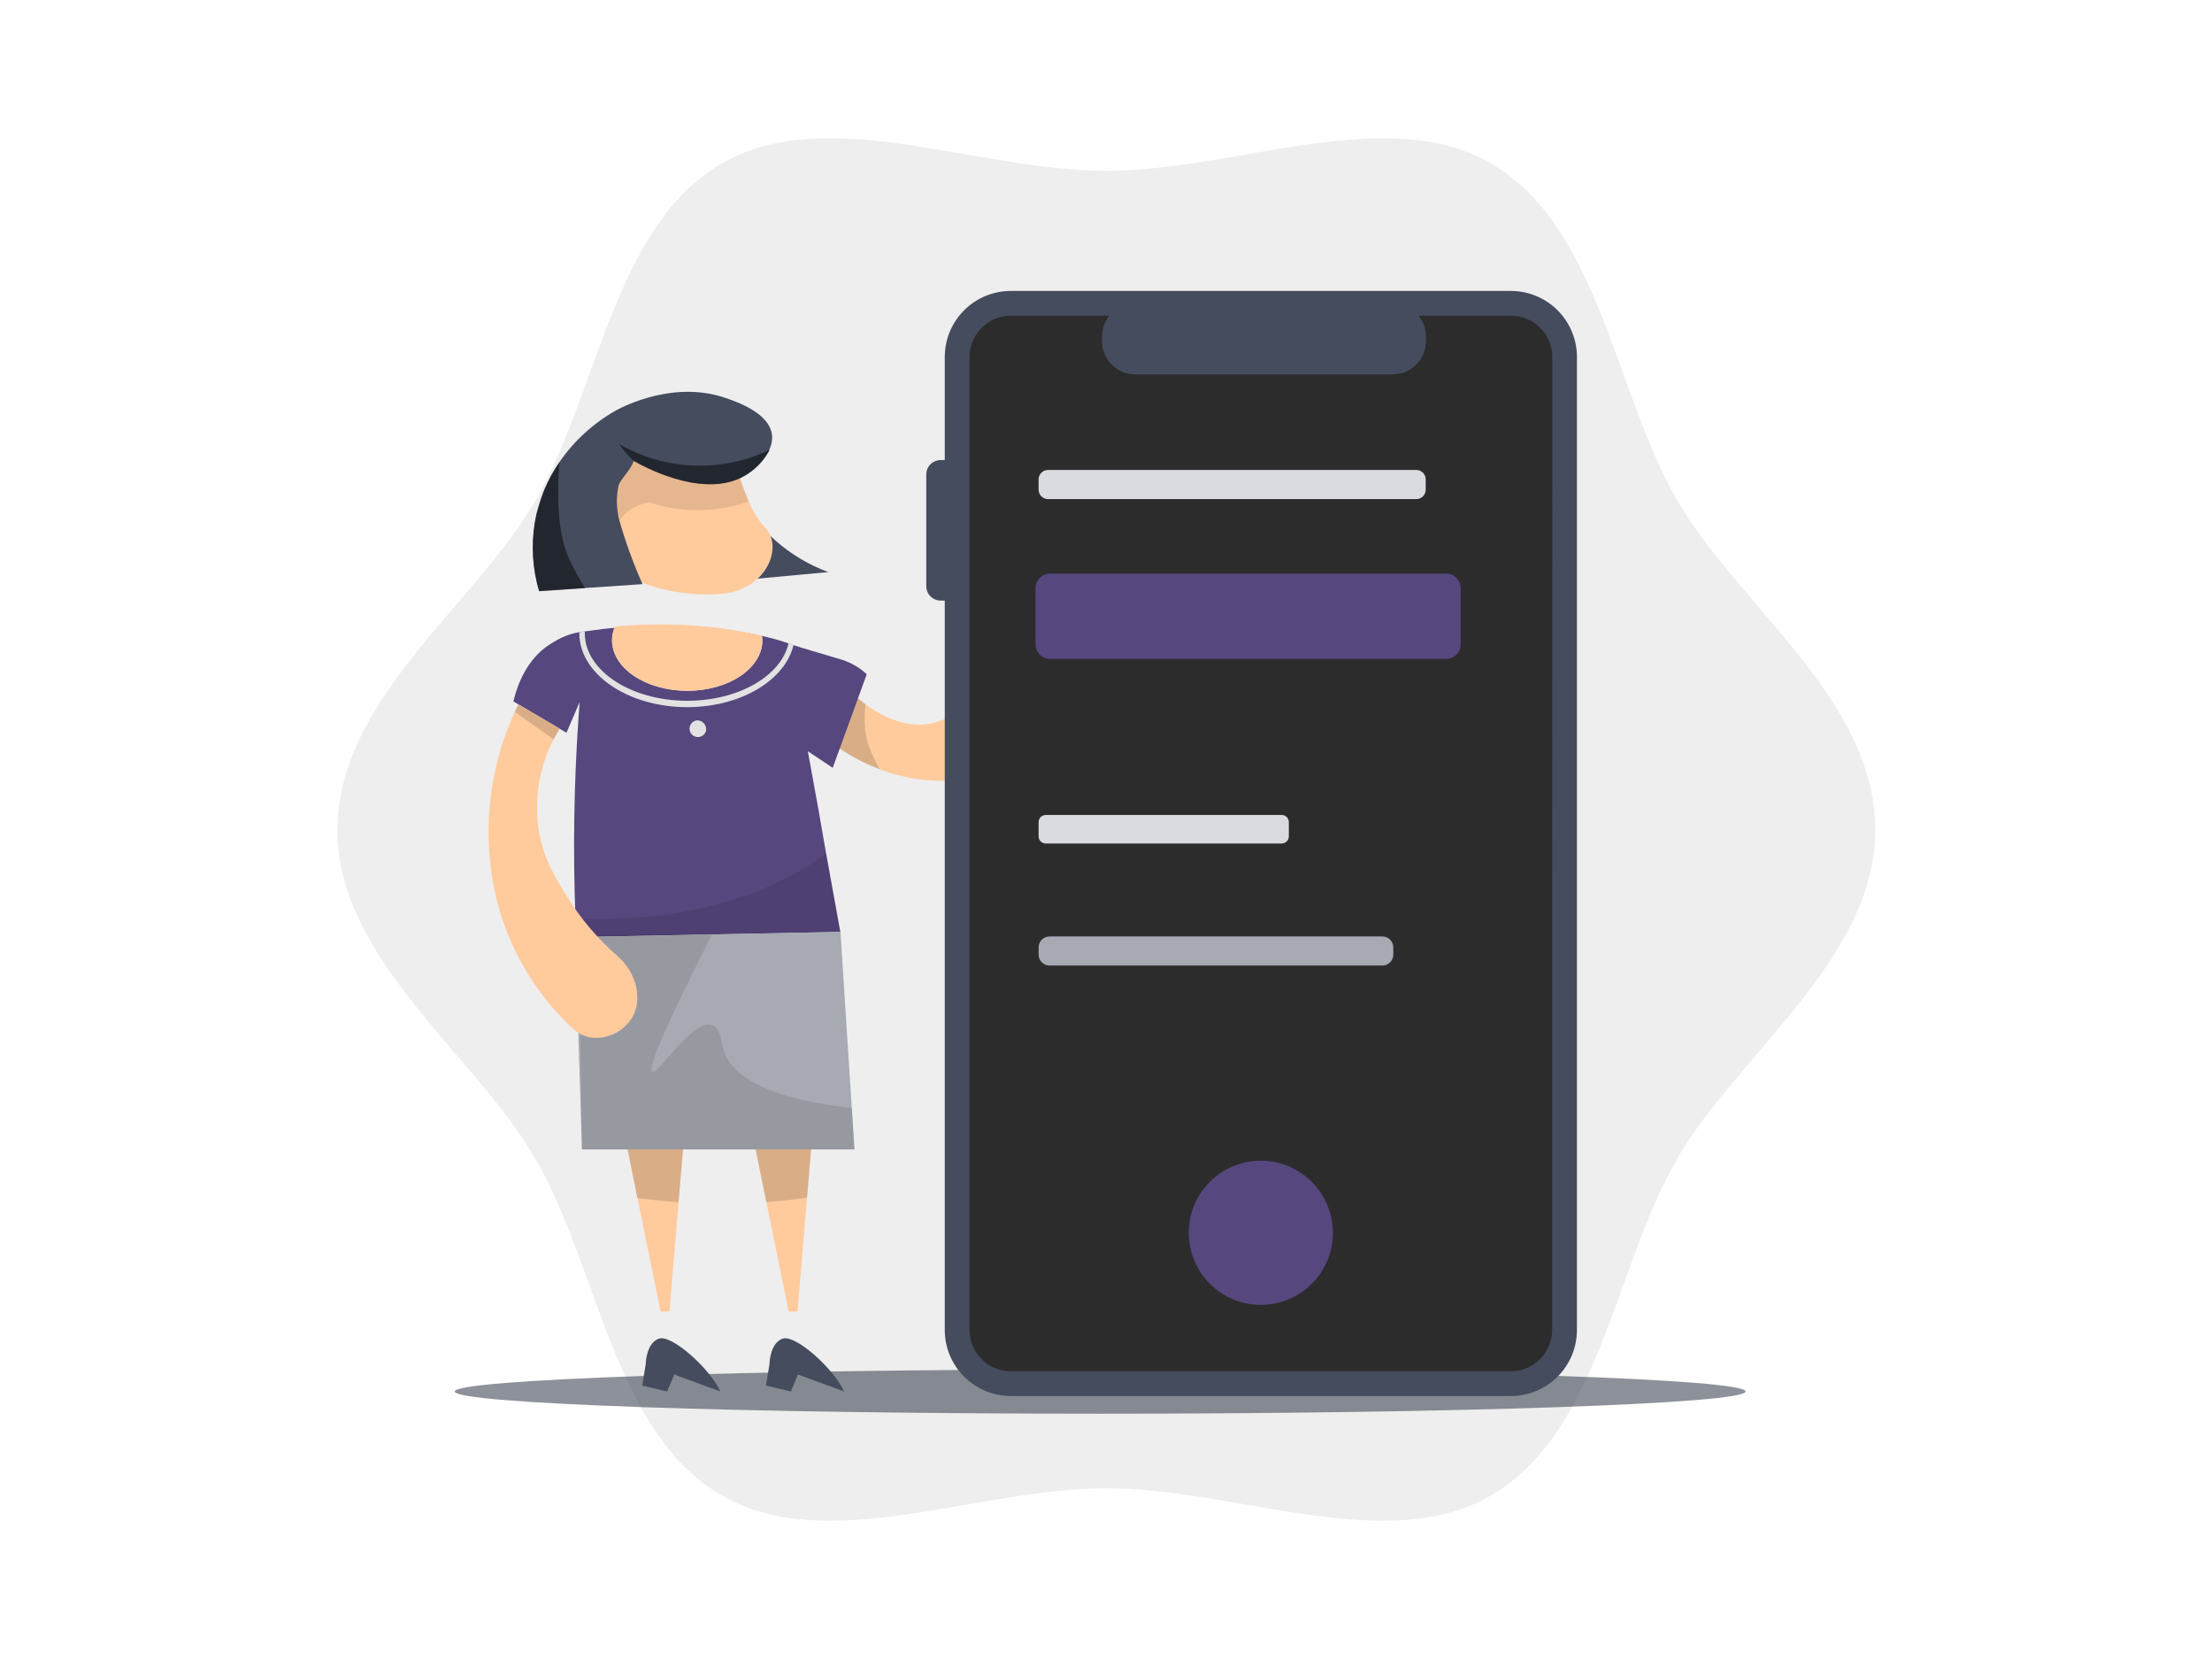 <svg xmlns="http://www.w3.org/2000/svg" width="800" height="600" fill="none" viewBox="0 0 800 600">
    <path d="M122 299.997C122 347.03 171.741 381.147 193.673 419.133C216.465 458.378 221.832 518.201 261.061 540.865C299.048 562.845 353.121 538.253 400.154 538.253C447.187 538.253 501.26 562.845 539.231 540.865C578.412 518.201 583.827 458.314 606.539 419.133C628.519 381.147 678.212 347.03 678.212 299.997C678.212 252.964 628.487 218.848 606.539 180.861C583.875 141.68 578.412 81.794 539.231 59.113C501.212 37.149 447.139 61.789 400.106 61.789C353.073 61.789 299 37.149 261.061 59.113C221.88 81.794 216.465 141.68 193.752 180.861C171.789 218.848 122.08 252.964 122.08 299.997" fill="black" opacity="0.07"/>
    <path d="M164.446 503.245C164.446 507.689 268.961 511.288 397.892 511.288C526.824 511.288 631.322 507.689 631.322 503.245C631.322 498.801 526.808 495.281 397.892 495.281C268.977 495.281 164.446 498.881 164.446 503.245Z" fill="#1D2535" opacity="0.5"/>
    <path d="M400.696 245.94C397.51 251.005 380.803 276.664 350.62 281.617C339.7 283.373 328.509 282.197 318.192 278.209C312.434 276.032 306.983 273.114 301.979 269.528C304.431 263.603 306.879 257.679 309.321 251.754C310.117 252.454 311.392 253.537 313.032 254.748C318.718 258.873 328.816 264.464 339.169 260.991C344.998 259.016 349.075 255.305 356.88 247.66C363.693 240.95 369.857 233.613 375.292 225.744C380.07 216.825 390.232 214.595 397.112 220.584C403.642 226.222 405.378 237.562 400.696 245.94Z" fill="#FFCB9D" style="fill: #FFCB9D; fill: #FFCB9D;"/>
    <path d="M318.192 278.209C312.434 276.032 306.983 273.114 301.979 269.528C304.431 263.603 306.879 257.678 309.321 251.754C310.117 252.454 311.392 253.537 313.032 254.748C312.586 258.586 312.331 264.862 314.243 269.927C315.341 272.786 316.661 275.555 318.192 278.209Z" fill="black" opacity="0.15"/>
    <path d="M266.699 178.058C273.724 191.393 285.425 201.665 299.557 206.902L252.396 211.266L266.731 178.058" fill="#454C5E"/>
    <path d="M247.714 407.554L245.436 434.774L242.123 474.337H238.906L230.544 433.293L226.977 415.709L247.714 407.554ZM294.03 407.554L291.88 433.165L288.44 474.337H285.223L277.147 434.694L273.277 415.709L294.03 407.554Z" fill="#FFCB9D" style="fill: #FFCB9D; fill: #FFCB9D;"/>
    <path d="M226.977 415.709L247.682 407.554L245.404 434.758C240.244 434.439 235.259 433.93 230.512 433.277L226.977 415.709ZM294.03 407.554L291.88 433.165C287.198 433.834 282.324 434.344 277.147 434.758L273.277 415.773L294.03 407.554Z" fill="black" opacity="0.15"/>
    <path d="M261.555 214.691C248.144 216.156 233.141 212.254 226.977 208.065C225.913 207.433 225.017 206.553 224.365 205.501C223.696 204.163 223.107 202.777 222.533 201.312C221.721 199.305 221.02 197.203 220.383 195.116C218.722 189.669 217.56 184.082 216.911 178.424C216.911 177.962 216.736 176.577 216.577 174.984C215.987 167.817 215.685 161.987 215.525 158.006C215.86 158.595 217.532 161.318 219.045 161.064C220.558 160.809 222.024 157.161 221.641 152.049H252.078L264.82 163.039C264.82 163.039 265.203 164.791 265.999 167.482C267.275 172.184 268.871 176.792 270.777 181.275C272.1 184.685 274.032 187.826 276.479 190.545C283.487 197.25 277.658 213.018 261.555 214.691Z" fill="#FFCB9D" style="fill: #FFCB9D; fill: #FFCB9D;"/>
    <path d="M270.777 181.339C259.191 185.456 246.564 185.59 234.893 181.721C231.905 182.134 229.089 183.363 226.754 185.273C223.33 188.172 223.409 190.848 220.638 194.829L220.383 195.212C218.73 189.762 217.568 184.176 216.911 178.52C216.911 178.058 216.736 176.672 216.577 175.08C215.987 167.912 215.685 162.083 215.525 158.101C215.86 158.69 217.532 161.414 219.045 161.159C220.558 160.904 222.024 157.257 221.641 152.144H252.078L264.82 163.134C264.82 163.134 265.203 164.886 265.999 167.578C267.275 172.279 268.871 176.888 270.777 181.371" fill="black" opacity="0.1"/>
    <path d="M292.135 271.567C295.065 287.367 297.136 298.978 298.506 307.164L298.744 308.518C300.449 318.075 302.201 327.535 303.905 337.044C271.944 337.639 239.978 338.254 208.007 338.892C208.007 336.694 208.086 334.432 208.134 332.218V332.107C207.188 307.81 207.56 283.48 209.249 259.223C209.377 257.44 209.504 255.656 209.647 253.872C208.055 257.599 206.462 261.315 204.869 265.021L185.677 253.681C186.378 250.654 188.783 241.544 195.87 235.269C195.87 235.269 202.241 229.662 209.488 228.659C210.153 228.592 210.813 228.48 211.463 228.324H211.813C215.923 227.751 219.873 227.225 223.616 226.939C232.688 226.144 241.806 226.006 250.899 226.525C259.615 227.052 268.272 228.303 276.781 230.268C278.931 230.777 281.161 231.351 283.279 232.051L285.079 232.657L285.748 232.88L286.926 233.31C288.28 233.835 301.675 237.737 304.606 238.629C307.902 239.71 310.927 241.486 313.477 243.838C309.368 255.114 305.264 266.396 301.165 277.683L292.023 271.599" fill="#56477e" style="fill: #56477e; fill: #56477e;"/>
    <path d="M221.338 231.542C221.338 241.656 233.538 249.842 248.574 249.842C263.609 249.842 275.746 241.656 275.746 231.542C275.738 231.007 275.68 230.473 275.57 229.949C267.06 227.971 258.396 226.724 249.673 226.222C240.58 225.71 231.462 225.853 222.389 226.652C221.686 228.208 221.327 229.898 221.338 231.605" fill="#DADBE0"/>
    <path d="M278.326 162.72C276.51 166.169 273.86 169.109 270.617 171.273C256.394 180.829 234.988 169.983 229.207 166.702C227.789 170.588 224.094 173.535 223.632 175.924C223.505 176.64 223.377 177.357 223.298 178.01C223.152 179.167 223.083 180.332 223.09 181.498C223.138 183.473 223.362 185.44 223.759 187.375C226.046 195.538 228.926 203.523 232.376 211.266L211.671 212.652L194.963 213.767C192.614 205.811 192.07 197.432 193.37 189.239C193.498 188.522 193.689 187.439 193.975 186.053C194.604 183.341 195.434 180.679 196.46 178.09C196.635 177.628 196.826 177.15 197.033 176.688C198.463 173.332 200.229 170.131 202.305 167.132C207.676 159.355 214.759 152.914 223.011 148.306C225.862 146.809 244.114 137.443 262.686 144.021C267.289 145.614 278.263 149.596 279.202 157.273C279.377 159.133 279.023 161.004 278.183 162.672M260.52 503.245C257.047 495.281 243 482.54 238.317 484.132C233.634 485.725 233.539 493.322 233.539 493.322L232.265 501.127L241.279 503.245L243.844 497.113L260.52 503.245ZM305.275 503.245C301.803 495.281 287.755 482.54 283.073 484.132C278.39 485.725 278.294 493.322 278.294 493.322L277.02 501.127L286.035 503.245L288.599 497.113L305.275 503.245Z" fill="#454C5E"/>
    <path d="M278.326 162.72C276.51 166.169 273.86 169.109 270.617 171.273C256.41 180.925 234.972 169.983 229.206 166.702C227.204 164.843 225.405 162.777 223.839 160.538C232.058 165.319 241.324 168.014 250.825 168.386C260.326 168.758 269.774 166.796 278.342 162.672" fill="black" opacity="0.5"/>
    <path d="M309.018 415.709H210.46L208.74 360.776L208.071 338.908L303.969 337.044L308.063 400.737L309.018 415.709Z" fill="#A7AAB3"/>
    <path d="M309.018 415.709H210.46C210.078 389.875 209.701 364.041 209.329 338.207L257.493 337.904C239.591 373.279 234.351 386.466 235.784 387.645C237.775 389.238 251.234 367.162 258.082 370.953C260.551 372.339 260.806 376.416 261.523 379.14C263.721 387.565 273.819 396.803 308.126 400.737L309.018 415.709Z" fill="black" opacity="0.1"/>
    <path d="M285.86 232.848L285.191 232.625C282.563 244.395 267.161 253.442 248.558 253.442C228.124 253.442 211.495 242.484 211.495 229.041V228.356C210.858 228.452 210.205 228.547 209.521 228.691V229.025C209.521 243.758 227.041 255.751 248.542 255.751C267.91 255.751 284.012 245.988 286.991 233.262L285.812 232.832M255.391 264.065C255.291 264.632 255.032 265.158 254.643 265.583C254.255 266.007 253.753 266.312 253.197 266.462C252.642 266.611 252.055 266.599 251.506 266.427C250.957 266.255 250.468 265.93 250.097 265.49C249.726 265.05 249.489 264.514 249.412 263.943C249.335 263.373 249.422 262.793 249.664 262.27C249.905 261.748 250.29 261.305 250.774 260.994C251.259 260.683 251.821 260.516 252.397 260.513C253.264 260.59 254.065 261.007 254.626 261.672C255.187 262.338 255.462 263.198 255.391 264.065Z" fill="#E2E2E2"/>
    <path d="M211.686 212.716L194.979 213.831C192.629 205.875 192.085 197.495 193.386 189.303C193.513 188.586 193.704 187.503 193.991 186.117L196.476 178.154C196.651 177.692 196.842 177.214 197.049 176.752C198.478 173.396 200.245 170.194 202.321 167.196C201.477 177.899 201.381 192.823 205.937 202.331C207.625 205.913 209.535 209.387 211.654 212.732" fill="black" opacity="0.5"/>
    <path d="M303.969 337.044C272.009 337.639 240.043 338.26 208.071 338.908C208.071 336.694 208.151 334.432 208.199 332.218V332.107C259.676 334.655 289.937 315.702 298.809 308.518C300.513 318.075 302.265 327.535 303.969 337.044Z" fill="black" opacity="0.1"/>
    <path d="M228.649 367.959C227.286 370.215 225.362 372.081 223.066 373.376C220.769 374.671 218.177 375.35 215.541 375.349C212.509 375.355 209.586 374.217 207.354 372.164C190.458 356.606 179.798 335.434 177.363 312.596C175.211 293.738 178.268 274.65 186.203 257.408C186.697 256.341 187.127 255.465 187.493 254.748L202.433 263.492C201.891 264.368 201.095 265.706 200.187 267.41C195.207 277.147 193.286 288.162 194.676 299.01C196.078 309.554 200.394 316.609 204.997 324.111C209.917 332.121 216.01 339.348 223.075 345.549C230.481 351.904 232.392 361.524 228.649 367.959Z" fill="#FFCB9D" style="fill: #FFCB9D; fill: #FFCB9D;"/>
    <path d="M202.464 263.492C201.923 264.368 201.126 265.706 200.234 267.394C196.077 264.495 189.627 259.94 186.234 257.408C186.728 256.356 187.158 255.465 187.524 254.748L202.464 263.492Z" fill="black" opacity="0.15"/>
    <path d="M249.673 226.158C240.58 225.646 231.462 225.79 222.389 226.588C221.691 228.145 221.337 229.835 221.354 231.542C221.354 241.656 233.538 249.842 248.574 249.842C263.609 249.842 275.73 241.656 275.73 231.542C275.727 231.007 275.674 230.474 275.57 229.949C267.06 227.971 258.396 226.724 249.673 226.222" fill="#FFCB9D" style="fill: #FFCB9D; fill: #FFCB9D;"/>
    <path d="M546.446 109.698H365.576C354.862 109.698 346.177 118.384 346.177 129.098V481.011C346.177 491.725 354.862 500.41 365.576 500.41H546.446C557.16 500.41 565.846 491.725 565.846 481.011V129.098C565.846 118.384 557.16 109.698 546.446 109.698Z" fill="#2c2c2c"/>
    <path d="M546.43 105.223H365.575C359.239 105.223 353.162 107.74 348.682 112.22C344.202 116.701 341.685 122.777 341.685 129.114V166.383C341.435 166.368 341.185 166.368 340.936 166.383H340.203C338.823 166.388 337.501 166.938 336.525 167.913C335.549 168.889 334.999 170.212 334.995 171.592V211.999C334.995 213.38 335.544 214.705 336.521 215.682C337.497 216.659 338.822 217.207 340.203 217.207H340.936C341.185 217.223 341.435 217.223 341.685 217.207V480.995C341.685 487.331 344.202 493.408 348.682 497.888C353.162 502.369 359.239 504.886 365.575 504.886H546.43C552.766 504.886 558.843 502.369 563.323 497.888C567.803 493.408 570.321 487.331 570.321 480.995V129.114C570.321 122.777 567.803 116.701 563.323 112.22C558.843 107.74 552.766 105.223 546.43 105.223ZM561.354 480.995C561.354 484.954 559.782 488.752 556.983 491.553C554.185 494.354 550.389 495.93 546.43 495.935H365.575C361.614 495.93 357.817 494.355 355.016 491.554C352.215 488.753 350.64 484.956 350.636 480.995V129.114C350.64 125.153 352.215 121.355 355.016 118.554C357.817 115.753 361.614 114.178 365.575 114.174H401.221C399.492 116.303 398.553 118.965 398.561 121.707V123.396C398.559 124.972 398.867 126.533 399.469 127.99C400.071 129.447 400.954 130.771 402.068 131.886C403.182 133.002 404.505 133.887 405.961 134.49C407.417 135.094 408.978 135.405 410.554 135.405H503.697C505.274 135.405 506.835 135.094 508.292 134.491C509.749 133.887 511.073 133.003 512.189 131.887C513.304 130.772 514.188 129.448 514.792 127.991C515.395 126.534 515.706 124.973 515.706 123.396V121.707C515.708 118.966 514.769 116.306 513.046 114.174H546.493C550.453 114.178 554.249 115.754 557.047 118.555C559.845 121.356 561.417 125.154 561.417 129.114L561.354 480.995Z" fill="#454C5E"/>
    <path d="M455.995 471.932C470.395 471.932 482.068 460.259 482.068 445.859C482.068 431.459 470.395 419.786 455.995 419.786C441.595 419.786 429.922 431.459 429.922 445.859C429.922 460.259 441.595 471.932 455.995 471.932Z" fill="#56477e" style="fill: #56477e; fill: #56477e;"/>
    <path d="M512.218 169.967H379.034C377.152 169.967 375.626 171.493 375.626 173.375V177.102C375.626 178.985 377.152 180.511 379.034 180.511H512.218C514.101 180.511 515.627 178.985 515.627 177.102V173.375C515.627 171.493 514.101 169.967 512.218 169.967Z" fill="#DADBE0"/>
    <path d="M523.033 207.46H379.751C376.857 207.46 374.511 209.806 374.511 212.7V233.071C374.511 235.965 376.857 238.311 379.751 238.311H523.033C525.927 238.311 528.273 235.965 528.273 233.071V212.7C528.273 209.806 525.927 207.46 523.033 207.46Z" fill="#56477e" style="fill: #56477e; fill: #56477e;"/>
    <path d="M463.545 294.741H378.206C376.781 294.741 375.626 295.896 375.626 297.321V302.482C375.626 303.907 376.781 305.062 378.206 305.062H463.545C464.97 305.062 466.125 303.907 466.125 302.482V297.321C466.125 295.896 464.97 294.741 463.545 294.741Z" fill="#DADBE0"/>
    <path d="M499.938 338.669H379.592C377.402 338.669 375.626 340.444 375.626 342.634V345.247C375.626 347.437 377.402 349.212 379.592 349.212H499.938C502.129 349.212 503.904 347.437 503.904 345.247V342.634C503.904 340.444 502.129 338.669 499.938 338.669Z" fill="#A7AAB3"/>
</svg>
